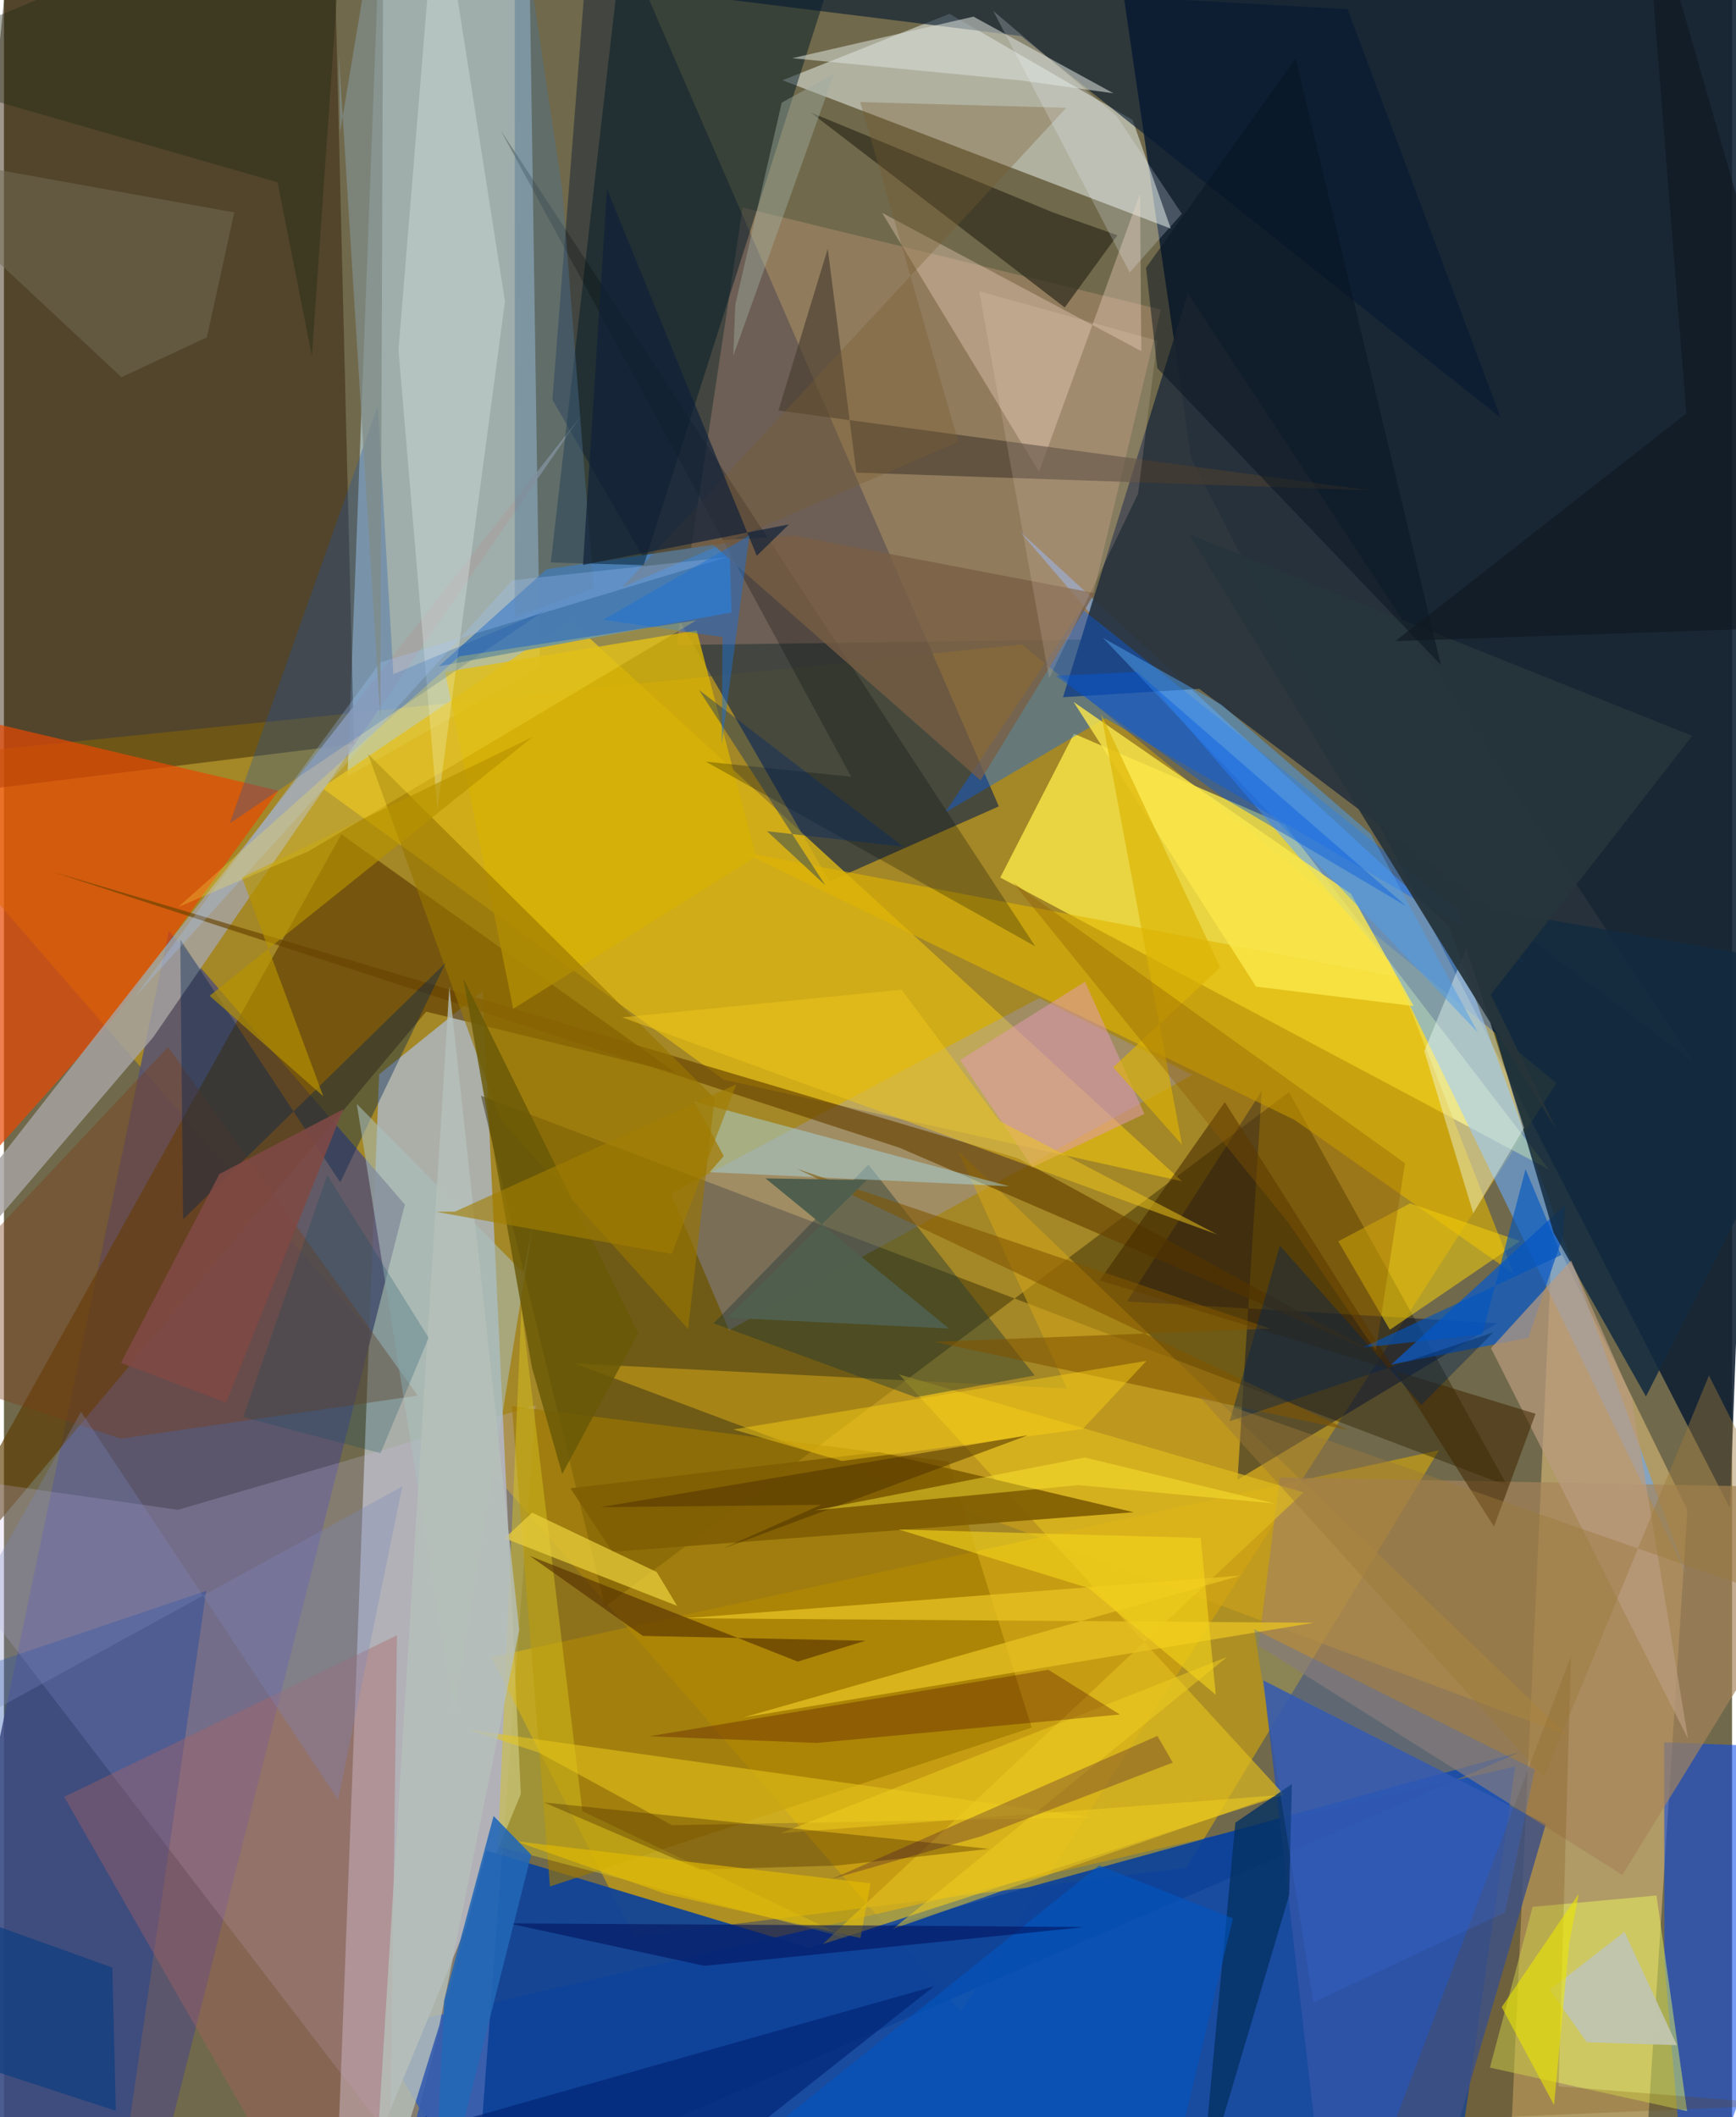 <svg xmlns="http://www.w3.org/2000/svg" width="228" height="278" viewBox="0 0 836 1024"><path fill="#70694b" d="M0 0h836v1024H0z"/><path fill="#0e1f32" fill-opacity=".882" d="M532.912-62l41.499 283.927L834.966 729.38 862.36-10.934z"/><path fill="#dba602" fill-opacity=".49" d="M-62 368.54l554.365-56.851 258.656 212.185-288.147 449.238z"/><path fill="#0043b7" fill-opacity=".773" d="M178.847 981.923L239.942 1086h457.946l33.184-231.636z"/><path fill="#abafa9" fill-opacity=".996" d="M231.592 479.253l18.455 388.439L159.82 1086l21.68-566.385z"/><path fill="#c8edff" fill-opacity=".529" d="M253.544-62h-70.656l-16.696 437.454 93.161-52.711z"/><path fill="#e3b000" fill-opacity=".533" d="M694.204 701.43L235.771 801.523l69.042 135.099 267.22-33.233z"/><path fill="#3e423f" fill-opacity=".906" d="M399.405 426.305L265.32 193.29 285.285-62l196.007 452.012z"/><path fill="#2d2400" fill-opacity=".439" d="M727.263 718.593L621.64 528.213 290.782 777.12l-60.018-247.172z"/><path fill="#feed4a" fill-opacity=".761" d="M747.38 565.649L481.992 424.434l35.647-69.57 101.986 43.995z"/><path fill="#585371" fill-opacity=".859" d="M-51.996 1078.914L79.78 450.238l114.16 132.344-121.969 480.265z"/><path fill="#301c07" fill-opacity=".463" d="M159.787-27.084L6.347-62l-45.57 447.553 208.563-25.714z"/><path fill="#ffd585" fill-opacity=".451" d="M726.67 1086l22.43-488.83 65.306 133.146-19.374 301.413z"/><path fill="#d9b316" fill-opacity=".835" d="M348.208 522.17L153.77 381.028l120.037-81.097 296.118 271.421z"/><path fill="#68abff" fill-opacity=".58" d="M698.821 447.615L814.03 761.77 669.868 465.042 491.346 256.934z"/><path fill="#f5fef9" fill-opacity=".486" d="M376.649 38.82l80.755-32.135 88.583 51.328 18.503 52.566z"/><path fill="#5c3b00" fill-opacity=".643" d="M163.22 403.515l161.752 115.301-120.734-29.526L-62 807.107z"/><path fill="#0f4399" fill-opacity=".929" d="M183.539 1086l49.76-190.983 156.026 47.008 344.086-94.612z"/><path fill="#e64804" fill-opacity=".706" d="M52.931 492.683l79.825-110.253L-62 336.336v284.968z"/><path fill="#ccbbf0" fill-opacity=".224" d="M84.14 730.251l173.145-50.554L226.795 1086-62 709.313z"/><path fill="#0747ec" fill-opacity=".545" d="M898 846.354L815.036 1086l-11.744-136.778-.119-106.527z"/><path fill="#ffb79c" fill-opacity=".224" d="M521.69 309.302l-196.338 2.685 31.981-211.592 202.359 49.349z"/><path fill="#979efc" fill-opacity=".286" d="M574.856 519.861L350.79 643.398l-28.105-66.051 178.112-94.6z"/><path fill="#29323d" fill-opacity=".918" d="M572.77 141.856L512.342 337.2l65.927-4.048 239.106 180.662z"/><path fill="#a6a2a1" fill-opacity=".824" d="M72.187 501.711l206.9-300.53-314.02 401.065L-62 658.472z"/><path fill="#487db1" fill-opacity=".988" d="M262.476 275.326l-52.057 46.92 141.489-26.072-.936-33.846z"/><path fill="#d1a518" fill-opacity=".553" d="M514.282 671.596L461.38 556.478l294.728 282.719L275.94 659.436z"/><path fill="#0262fd" fill-opacity=".38" d="M521.29 294.394l215.815 172.434-204.289-119.451-77.543 45.642z"/><path fill="#001926" fill-opacity=".49" d="M309.496 273.343L412.813-50.74 302.983-62l-38.442 334.054z"/><path fill="#9f7800" fill-opacity=".639" d="M245.73 680.129l211.238 26.704 40.224 128.755-233.064 76.842z"/><path fill="#3255a7" fill-opacity=".831" d="M701.072 1035.404l44.832-153.21-136.633-69.436L640.809 1086z"/><path fill="#000932" fill-opacity=".443" d="M608.499 527.573l-11.732 188.119 125.67-75.701-179.097-10.543z"/><path fill="#e0b600" fill-opacity=".596" d="M624.452 541.699L357.52 412.157l316.842 60.273 56.075 143.753z"/><path fill="#a5835b" fill-opacity=".678" d="M606.9 795.908l10.286-81.376L898 719.917l-115.064 186.9z"/><path fill="#e0bc1e" fill-opacity=".675" d="M433.023 664.726l195.687 57.098-232.537 218.462 223.086-72.251z"/><path fill="#0c5ac7" fill-opacity=".737" d="M755.148 582.906l-.935 14.972-16.765 49.133-66.305 12.98z"/><path fill="#efff5c" fill-opacity=".455" d="M799.451 916.78l-59.928 5.522-20.656 77.737 95.368 21.043z"/><path fill="#1f3737" fill-opacity=".412" d="M418.211 563.274l80.425 101.985-57.566 10.537-97.758-35.756z"/><path fill="#051a31" fill-opacity=".612" d="M492.04 17.441L724.062 202.04 649.969 4.417 172.06-22.434z"/><path fill="#d5b105" fill-opacity=".82" d="M213.42 325.01l121.693-20.059 28.697 109.383-117.454 73.589z"/><path fill="#033da7" fill-opacity=".31" d="M52.163 1086l-63.345-43.875L-62 823.496l159.858-54.06z"/><path fill="#eaceb6" fill-opacity=".4" d="M550.206 169.824L424.823 102.94l75.936 125.294 48.874-134.64z"/><path fill="#ac6363" fill-opacity=".38" d="M186.455 1066.021l3.669-275.092L29.15 869.094l91.967 160.804z"/><path fill="#132b40" fill-opacity=".863" d="M794.357 675.413L749.7 596.247l-46.814-159.16L898 471.11z"/><path fill="#7a3d19" fill-opacity=".392" d="M79.383 506.396L-62 656.888 56.617 695.84l143.572-20.842z"/><path fill="#312e1d" fill-opacity=".722" d="M538.65 113.78l-31.13-11.016-117.28-48.386 122.932 94.336z"/><path fill="#493e30" fill-opacity=".639" d="M660.861 237.155l-286.2-38.6 23.864-78.257 13.84 108.293z"/><path fill="#674300" fill-opacity=".651" d="M664.16 654.828l-230.856-99.69L23.236 421.565l467.066 138.59z"/><path fill="#f3cd0c" fill-opacity=".545" d="M680.21 582.033L645.505 600.4l24.956 42.766 62.973-42.878z"/><path fill="#d9c520" fill-opacity=".459" d="M238.963 893.078l169.511 44.438-128.652-61.513-29.484-243.592z"/><path fill="#f0fffe" fill-opacity=".4" d="M735.42 545.478l-27.95-86.963-20.33 49.914 23.676 78.402z"/><path fill="#7f5e03" fill-opacity=".91" d="M274.09 719.844l149.288-17.504L546.6 731.425l-252.237 19.12z"/><path fill="#e8c322" fill-opacity=".749" d="M598.126 762.07l-268.99 20.627 304.598 2.176-275.95 45.768z"/><path fill="#aad5e0" fill-opacity=".498" d="M348.222 559.15l-14.32-26.39 152.495 41.011-145.028-6.84z"/><path fill="#f1feff" fill-opacity=".263" d="M190.865 169.13L209.82-62l32.55 207.78-32.725 245.618z"/><path fill="#d8ded7" fill-opacity=".565" d="M469.024 8.045l67.726 37.083-44.757-6.218-110.607-10.76z"/><path fill="#997600" fill-opacity=".624" d="M240.098 541.258l90.87 101.56 12.795-111.678-167.681-166.483z"/><path fill="#002251" fill-opacity=".388" d="M213.71 465.633l-51.034 106.232-77.382-117.433 1.362 135.335z"/><path fill="#e19cb1" fill-opacity=".529" d="M522.977 474.804l-60.406 37.915 34.91 51.814 54.253-25.756z"/><path fill="#bb9c7f" fill-opacity=".702" d="M814.717 841.025l-27.268-165.06-29.32-66.28-38.738 42.379z"/><path fill="#1c55a9" fill-opacity=".298" d="M109.213 398.259l71.607-201.732 7.552 129.563 73.257-30.746z"/><path fill="#000707" fill-opacity=".251" d="M240.23 62.893l258.738 394.884-159.387-89.392 70.305 7.319z"/><path fill="#412600" fill-opacity=".553" d="M530.081 619.29l60.533-86.273 130.207 205.37 20.115-54.594z"/><path fill="#fbe84c" fill-opacity=".796" d="M651.646 432.29l30.326 54.297-76.247-9.395L517.46 339.51z"/><path fill="#e7c61d" fill-opacity=".549" d="M258.586 847.583l-33.95-11.013 301.797 42.516-203.241 3.685z"/><path fill="#785e45" fill-opacity=".765" d="M340.953 261.583L472.426 377.42l55.292-90.554-145.395-27.778z"/><path fill="#c0c4ab" fill-opacity=".992" d="M809.286 989.165l-25.325-54.834-36.169 28.09 17.953 25.357z"/><path fill="#053061" fill-opacity=".792" d="M595.724 881.546l27.353-18.669-1.328 53.689-42.837 144.532z"/><path fill="#6e4100" fill-opacity=".204" d="M752.078 1009.074l6.003-208.234-85.177 225.338 191.015-8.183z"/><path fill="#abc1be" fill-opacity=".557" d="M256.39 589.5l-38.663 239.156-47.03-294.703 80.597 81.654z"/><path fill="#0156c1" fill-opacity=".573" d="M594.553 927.831l-64.73-25.584L300.828 1086h255.816z"/><path fill="#eacf3b" fill-opacity=".729" d="M325.666 776.7l-83.485-32.697 13.335-12.387 60.267 28.72z"/><path fill="#eec61c" fill-opacity=".518" d="M299.115 492.075l135.12-13.403 47.293 63.437 105.502 55.014z"/><path fill="#542e01" fill-opacity=".612" d="M416.732 793.573l-107.67-2.344-54.668-38.684 129.616 51.114z"/><path fill="#685907" fill-opacity=".824" d="M255.43 661.384l14.638 51.524 36.741-68.033-84.512-171.538z"/><path fill="#3667d6" fill-opacity=".282" d="M604.812 787.971L740.56 855.86l-14.394 69.053-92.722 43.578z"/><path fill="#726c53" fill-opacity=".522" d="M56.86 182.45l41.319-19.29 13.248-60.42L-62 71.51z"/><path fill="#f0ce21" fill-opacity=".51" d="M430.017 932.962l161.766-131.565L375.925 886.6l239.774-18.26z"/><path fill="#573700" fill-opacity=".404" d="M402.895 902.318l73.656-8.093-215.275-22.448 75.426 32.445z"/><path fill="#310039" fill-opacity=".275" d="M400.453 908.807L558.012 839.6l7.427 12.894-92.62 35.64z"/><path fill="#002273" fill-opacity=".631" d="M202.447 1030.814l1.58-7.232 108.471 45.651 137.456-108.525z"/><path fill="#500c00" fill-opacity=".314" d="M312.205 839.766l80.893 3.237 146.737-13.774-34.563-21.616z"/><path fill="#eee700" fill-opacity=".565" d="M761.878 915.888l-37.316 54.9 25.327 47.356 7.341-78.427z"/><path fill="#e3bb02" fill-opacity=".624" d="M320.044 916.022l-72.493-25.484 171.65 20.395-4.827 26.457z"/><path fill="#4b7394" fill-opacity=".412" d="M270.043 91.208L247.11-62l.027 360.622 38.17-14.118z"/><path fill="#805500" fill-opacity=".573" d="M450.003 649.005l200.336 42.67-266.988-126.452 229.311 77.375z"/><path fill="#ffe4d6" fill-opacity=".157" d="M557.91 164.787l-86.112-23.93 33.849 187.149 43.002-89.173z"/><path fill="#042a67" fill-opacity=".392" d="M397.372 428.185l-28.248-26.162 65.947 7.541-98.822-75.838z"/><path fill="#000f59" fill-opacity=".557" d="M424.7 931.323l-180.457-1.048 94.564 20.515 183.69-18.724z"/><path fill="#27343b" fill-opacity=".941" d="M573.302 258.432l243.434 97.471L719.3 481.057l31.807 65.524z"/><path fill="#785b30" fill-opacity=".341" d="M513.932 52.134L298.909 284.162l162.796-70.495-47.482-164.3z"/><path fill="#b69300" fill-opacity=".655" d="M99.502 481.633l156.356-125.24-140.699 68.05 39.332 105.815z"/><path fill="#7b88c0" fill-opacity=".306" d="M161.65 870.47L37.328 682.839-62 858.498l254.716-139.572z"/><path fill="#b6c0ba" fill-opacity=".8" d="M215.47 477.305l33.8 311.097-38.616 191.08L177.643 1086z"/><path fill="#0f2139" fill-opacity=".686" d="M379.769 253.628l-15.578 15.207-72.48-177.393-11.602 181.787z"/><path fill="#f5d61b" fill-opacity=".6" d="M432.829 739.75l91.937 28.358 61.482 51.603-7.278-75.836z"/><path fill="#dcb305" fill-opacity=".655" d="M588.4 467.935l-51.805 48.261 33.334 37.498-39.145-208.387z"/><path fill="#fbd218" fill-opacity=".455" d="M405.355 706.61l-52.493-15.234 199.855-33.173-30.837 32.964z"/><path fill="#7e4944" fill-opacity=".894" d="M104.244 567.816l-47.656 91.346 50.908 19.284 56.657-141.95z"/><path fill="#212713" fill-opacity=".384" d="M148.98 172.357L165.251-62-62 32.226l194.376 55.958z"/><path fill="#505f4d" fill-opacity=".992" d="M349.926 637.335l67.508-66.586-49.016-.826 88.797 72.654z"/><path fill="#081321" fill-opacity=".482" d="M552.493 129.525L624.869 28.29l70.3 293.376-137.22-143.601z"/><path fill="#a1c4fe" fill-opacity=".275" d="M245.909 280.67l103.687-11.127-167.6 50.83L63.33 482.257z"/><path fill="#0c4a60" fill-opacity=".235" d="M156.397 568.33l49.023 78.671-23.218 55.855-66.42-17.406z"/><path fill="#509eea" fill-opacity=".506" d="M588.902 340.74l72.369 62.64 51.776 96.039L531.684 308.52z"/><path fill="#2267b6" fill-opacity=".882" d="M255.071 897.056l-18.189-18.73-23.924 89.291-5.65 118.383z"/><path fill="#0359de" fill-opacity=".42" d="M508.79 326.822l39.275-1.849 130.414 113.392-88.012-52.105z"/><path fill="#1a71d8" fill-opacity=".463" d="M347.635 308.128L289.9 299.79l70.757-40.813-13.434 101.045z"/><path fill="#513400" fill-opacity=".545" d="M495.451 694.146L288.74 728.965l106.538-1.143-47.472 21.16z"/><path fill="#0056c1" fill-opacity=".624" d="M753.423 606.96l-96.151 44.806 57.895-6.335 20.936-79.934z"/><path fill="#a1aea1" fill-opacity=".439" d="M376.27 49.645l-22.44 97.685-1.006 24.786 48.773-136.47z"/><path fill="#ffe835" fill-opacity=".451" d="M392.293 730.48l127.58-12.206 94.943 8.943-91.93-22.263z"/><path fill="#0d3e7f" fill-opacity=".686" d="M-62 910.506l38.013 84.872 78.12 25.541-1.728-69.27z"/><path fill="#ffe750" fill-opacity=".259" d="M220.311 317.464L84.407 438.647l62.83-26.853 187.687-111.746z"/><path fill="#002352" fill-opacity=".4" d="M592.941 687.432l24.3-84.963 68.457 77.02 34.9-35.117z"/><path fill="#9d7a3b" fill-opacity=".431" d="M745.021 859.715L577.605 674.643 883.467 781.41l-58.64-116.137z"/><path fill="#905c00" fill-opacity=".345" d="M621.576 591.629l42.074 61.759 14.152-90.768-189.616-135.755z"/><path fill="#ecf9ff" fill-opacity=".22" d="M478.538 5.187l66.07 126.562 25.21-28.328-31.542-47.266z"/><path fill="#101820" fill-opacity=".631" d="M673.175 310.068l140.68-110.075L793.055-62 898 302.423z"/><path fill="#7f8c88" fill-opacity=".753" d="M183.603-62l-1.53 409.138-20.082-320.83.629 37.414z"/><path fill="#a17d02" fill-opacity=".624" d="M218.222 585.996l-9.284.106 114.125 20.427 31.176-82.022z"/></svg>